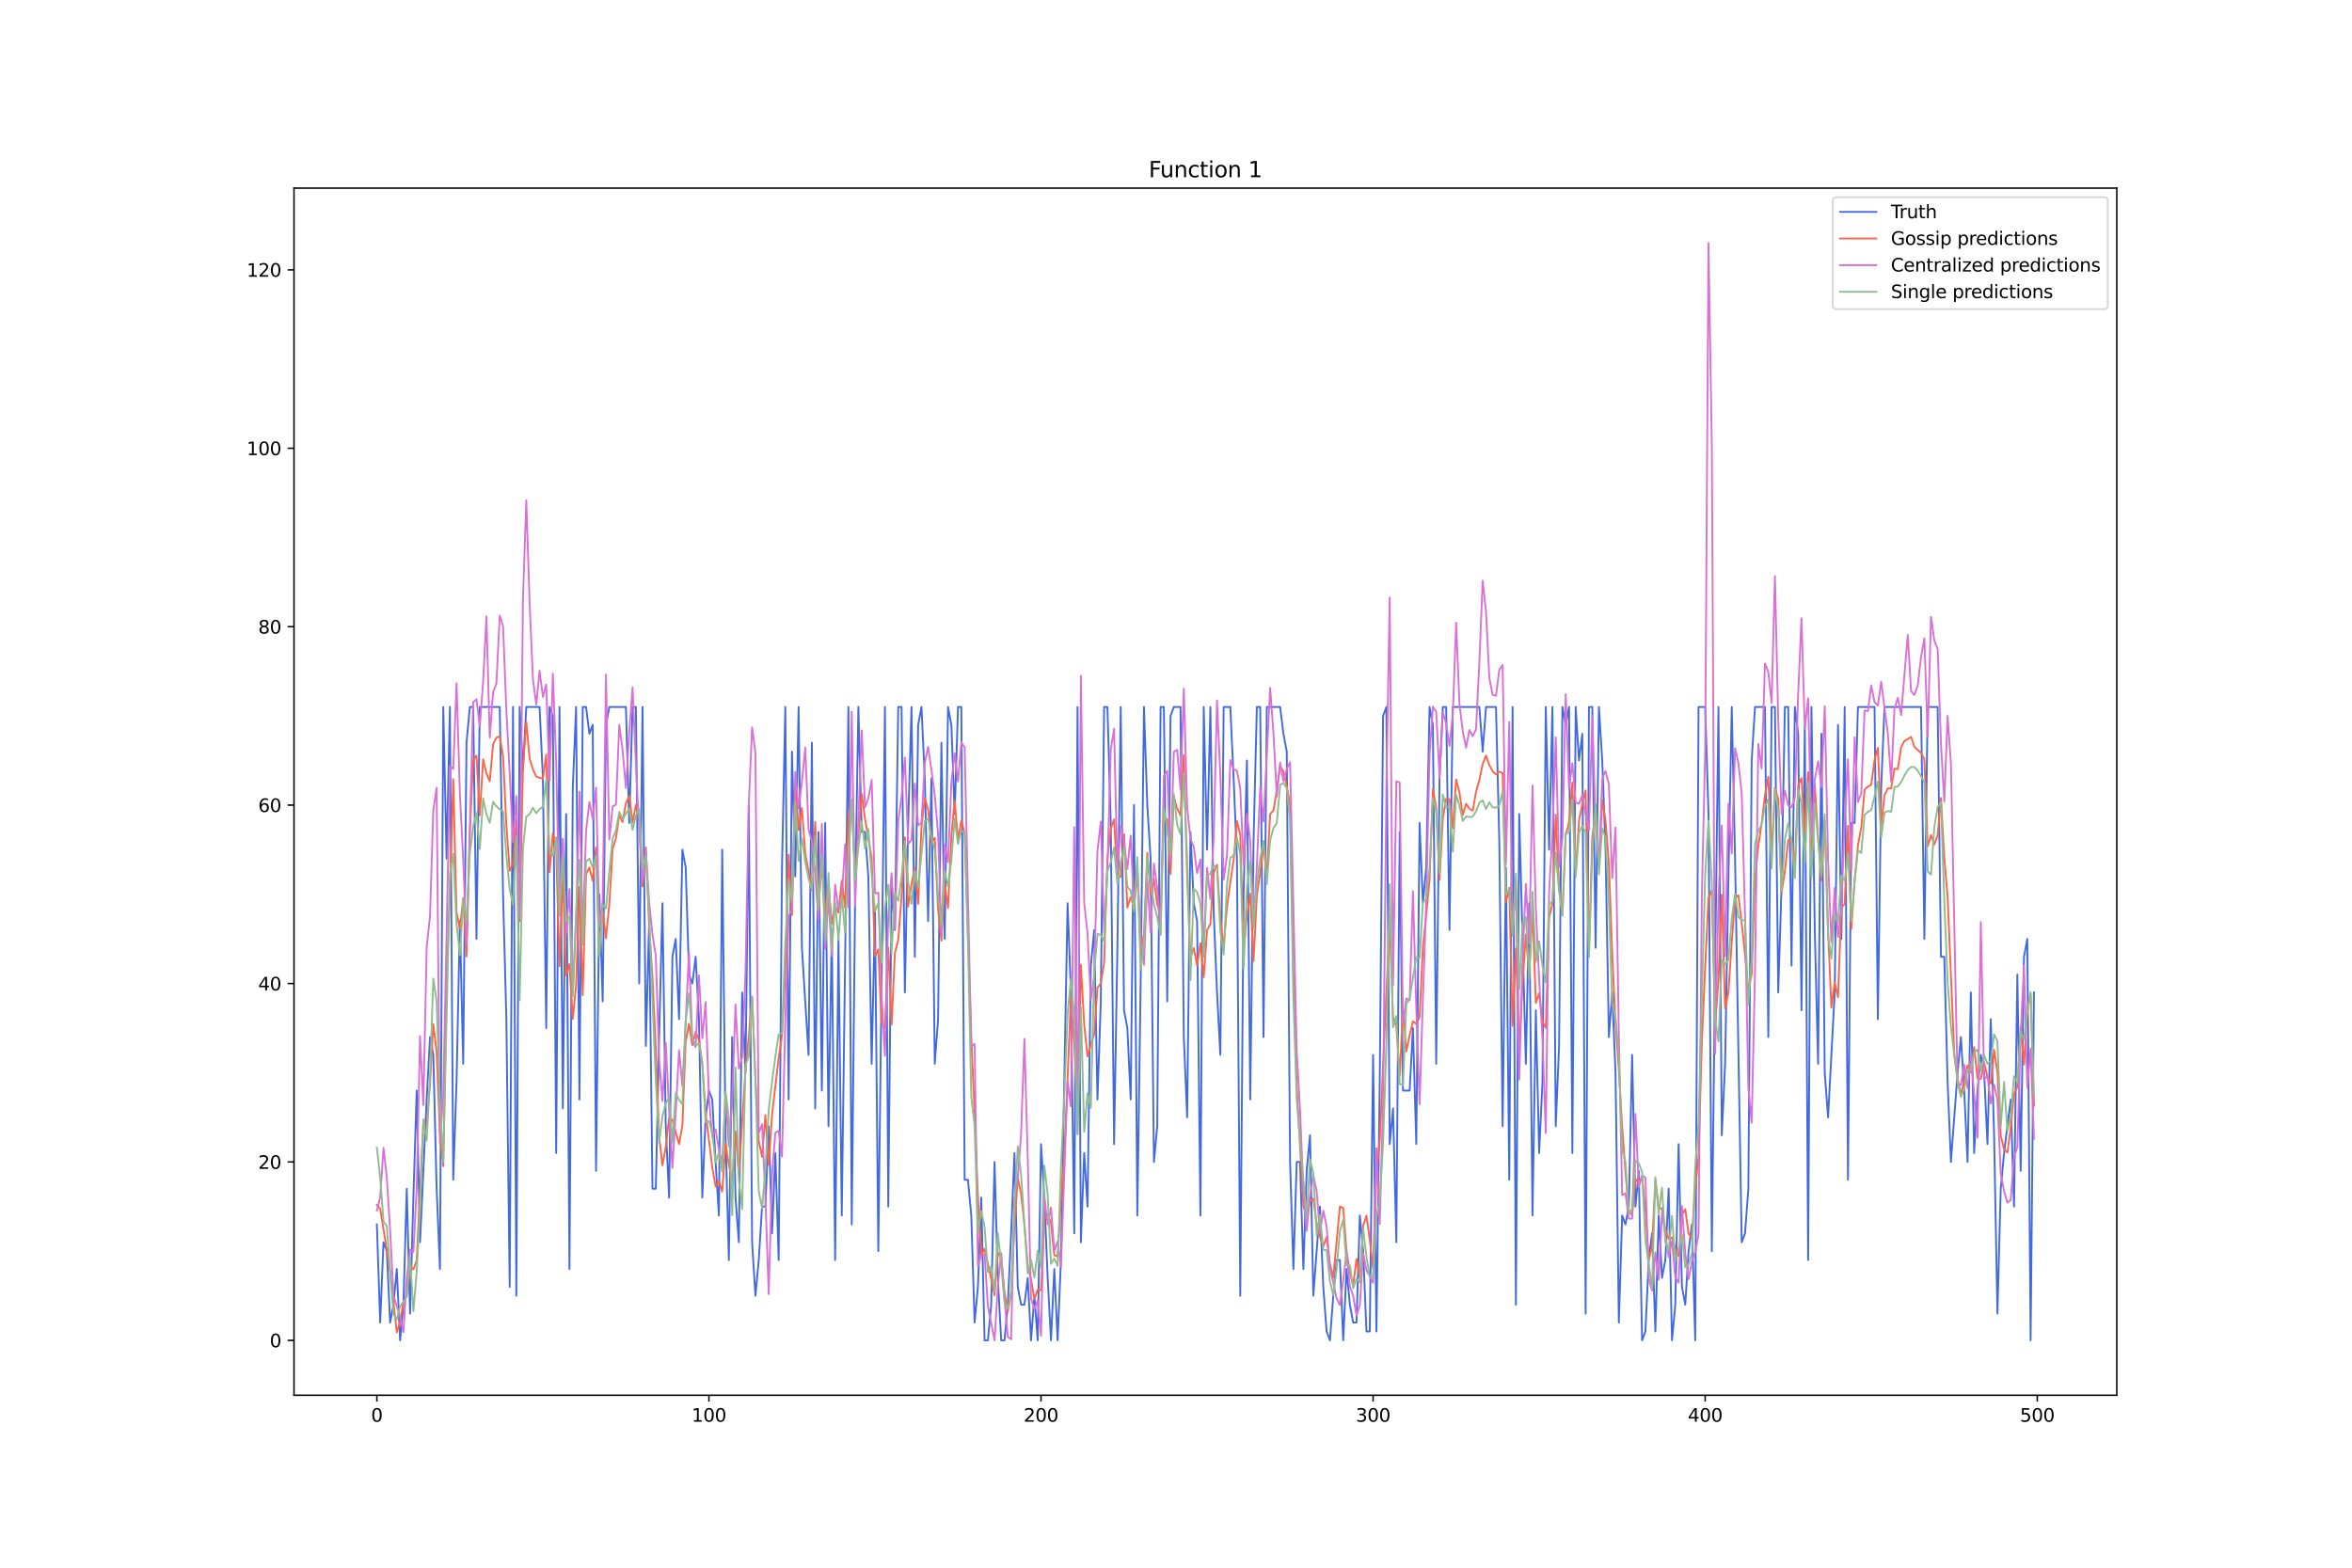 <?xml version="1.0" encoding="utf-8" standalone="no"?>
<!DOCTYPE svg PUBLIC "-//W3C//DTD SVG 1.1//EN"
  "http://www.w3.org/Graphics/SVG/1.1/DTD/svg11.dtd">
<svg xmlns:xlink="http://www.w3.org/1999/xlink" width="1296pt" height="864pt" viewBox="0 0 1296 864" xmlns="http://www.w3.org/2000/svg" version="1.1">
 <defs>
  <style type="text/css">*{stroke-linejoin: round; stroke-linecap: butt}</style>
 </defs>
 <g id="figure_1">
  <g id="patch_1">
   <path d="M 0 864 
L 1296 864 
L 1296 0 
L 0 0 
z
" style="fill: #ffffff"/>
  </g>
  <g id="axes_1">
   <g id="patch_2">
    <path d="M 162 768.96 
L 1166.4 768.96 
L 1166.4 103.68 
L 162 103.68 
z
" style="fill: #ffffff"/>
   </g>
   <g id="matplotlib.axis_1">
    <g id="xtick_1">
     <g id="line2d_1">
      <defs>
       <path id="m478f19bbea" d="M 0 0 
L 0 3.5 
" style="stroke: #000000; stroke-width: 0.8"/>
      </defs>
      <g>
       <use xlink:href="#m478f19bbea" x="207.655" y="768.96" style="stroke: #000000; stroke-width: 0.8"/>
      </g>
     </g>
     <g id="text_1">
      <!-- 0 -->
      <g transform="translate(204.473 783.558) scale(0.1 -0.1)">
       <defs>
        <path id="DejaVuSans-30" d="M 2034 4250 
Q 1547 4250 1301 3770 
Q 1056 3291 1056 2328 
Q 1056 1369 1301 889 
Q 1547 409 2034 409 
Q 2525 409 2770 889 
Q 3016 1369 3016 2328 
Q 3016 3291 2770 3770 
Q 2525 4250 2034 4250 
z
M 2034 4750 
Q 2819 4750 3233 4129 
Q 3647 3509 3647 2328 
Q 3647 1150 3233 529 
Q 2819 -91 2034 -91 
Q 1250 -91 836 529 
Q 422 1150 422 2328 
Q 422 3509 836 4129 
Q 1250 4750 2034 4750 
z
" transform="scale(0.016)"/>
       </defs>
       <use xlink:href="#DejaVuSans-30"/>
      </g>
     </g>
    </g>
    <g id="xtick_2">
     <g id="line2d_2">
      <g>
       <use xlink:href="#m478f19bbea" x="390.639" y="768.96" style="stroke: #000000; stroke-width: 0.8"/>
      </g>
     </g>
     <g id="text_2">
      <!-- 100 -->
      <g transform="translate(381.095 783.558) scale(0.1 -0.1)">
       <defs>
        <path id="DejaVuSans-31" d="M 794 531 
L 1825 531 
L 1825 4091 
L 703 3866 
L 703 4441 
L 1819 4666 
L 2450 4666 
L 2450 531 
L 3481 531 
L 3481 0 
L 794 0 
L 794 531 
z
" transform="scale(0.016)"/>
       </defs>
       <use xlink:href="#DejaVuSans-31"/>
       <use xlink:href="#DejaVuSans-30" x="63.623"/>
       <use xlink:href="#DejaVuSans-30" x="127.246"/>
      </g>
     </g>
    </g>
    <g id="xtick_3">
     <g id="line2d_3">
      <g>
       <use xlink:href="#m478f19bbea" x="573.623" y="768.96" style="stroke: #000000; stroke-width: 0.8"/>
      </g>
     </g>
     <g id="text_3">
      <!-- 200 -->
      <g transform="translate(564.079 783.558) scale(0.1 -0.1)">
       <defs>
        <path id="DejaVuSans-32" d="M 1228 531 
L 3431 531 
L 3431 0 
L 469 0 
L 469 531 
Q 828 903 1448 1529 
Q 2069 2156 2228 2338 
Q 2531 2678 2651 2914 
Q 2772 3150 2772 3378 
Q 2772 3750 2511 3984 
Q 2250 4219 1831 4219 
Q 1534 4219 1204 4116 
Q 875 4013 500 3803 
L 500 4441 
Q 881 4594 1212 4672 
Q 1544 4750 1819 4750 
Q 2544 4750 2975 4387 
Q 3406 4025 3406 3419 
Q 3406 3131 3298 2873 
Q 3191 2616 2906 2266 
Q 2828 2175 2409 1742 
Q 1991 1309 1228 531 
z
" transform="scale(0.016)"/>
       </defs>
       <use xlink:href="#DejaVuSans-32"/>
       <use xlink:href="#DejaVuSans-30" x="63.623"/>
       <use xlink:href="#DejaVuSans-30" x="127.246"/>
      </g>
     </g>
    </g>
    <g id="xtick_4">
     <g id="line2d_4">
      <g>
       <use xlink:href="#m478f19bbea" x="756.607" y="768.96" style="stroke: #000000; stroke-width: 0.8"/>
      </g>
     </g>
     <g id="text_4">
      <!-- 300 -->
      <g transform="translate(747.063 783.558) scale(0.1 -0.1)">
       <defs>
        <path id="DejaVuSans-33" d="M 2597 2516 
Q 3050 2419 3304 2112 
Q 3559 1806 3559 1356 
Q 3559 666 3084 287 
Q 2609 -91 1734 -91 
Q 1441 -91 1130 -33 
Q 819 25 488 141 
L 488 750 
Q 750 597 1062 519 
Q 1375 441 1716 441 
Q 2309 441 2620 675 
Q 2931 909 2931 1356 
Q 2931 1769 2642 2001 
Q 2353 2234 1838 2234 
L 1294 2234 
L 1294 2753 
L 1863 2753 
Q 2328 2753 2575 2939 
Q 2822 3125 2822 3475 
Q 2822 3834 2567 4026 
Q 2313 4219 1838 4219 
Q 1578 4219 1281 4162 
Q 984 4106 628 3988 
L 628 4550 
Q 988 4650 1302 4700 
Q 1616 4750 1894 4750 
Q 2613 4750 3031 4423 
Q 3450 4097 3450 3541 
Q 3450 3153 3228 2886 
Q 3006 2619 2597 2516 
z
" transform="scale(0.016)"/>
       </defs>
       <use xlink:href="#DejaVuSans-33"/>
       <use xlink:href="#DejaVuSans-30" x="63.623"/>
       <use xlink:href="#DejaVuSans-30" x="127.246"/>
      </g>
     </g>
    </g>
    <g id="xtick_5">
     <g id="line2d_5">
      <g>
       <use xlink:href="#m478f19bbea" x="939.591" y="768.96" style="stroke: #000000; stroke-width: 0.8"/>
      </g>
     </g>
     <g id="text_5">
      <!-- 400 -->
      <g transform="translate(930.047 783.558) scale(0.1 -0.1)">
       <defs>
        <path id="DejaVuSans-34" d="M 2419 4116 
L 825 1625 
L 2419 1625 
L 2419 4116 
z
M 2253 4666 
L 3047 4666 
L 3047 1625 
L 3713 1625 
L 3713 1100 
L 3047 1100 
L 3047 0 
L 2419 0 
L 2419 1100 
L 313 1100 
L 313 1709 
L 2253 4666 
z
" transform="scale(0.016)"/>
       </defs>
       <use xlink:href="#DejaVuSans-34"/>
       <use xlink:href="#DejaVuSans-30" x="63.623"/>
       <use xlink:href="#DejaVuSans-30" x="127.246"/>
      </g>
     </g>
    </g>
    <g id="xtick_6">
     <g id="line2d_6">
      <g>
       <use xlink:href="#m478f19bbea" x="1122.575" y="768.96" style="stroke: #000000; stroke-width: 0.8"/>
      </g>
     </g>
     <g id="text_6">
      <!-- 500 -->
      <g transform="translate(1113.032 783.558) scale(0.1 -0.1)">
       <defs>
        <path id="DejaVuSans-35" d="M 691 4666 
L 3169 4666 
L 3169 4134 
L 1269 4134 
L 1269 2991 
Q 1406 3038 1543 3061 
Q 1681 3084 1819 3084 
Q 2600 3084 3056 2656 
Q 3513 2228 3513 1497 
Q 3513 744 3044 326 
Q 2575 -91 1722 -91 
Q 1428 -91 1123 -41 
Q 819 9 494 109 
L 494 744 
Q 775 591 1075 516 
Q 1375 441 1709 441 
Q 2250 441 2565 725 
Q 2881 1009 2881 1497 
Q 2881 1984 2565 2268 
Q 2250 2553 1709 2553 
Q 1456 2553 1204 2497 
Q 953 2441 691 2322 
L 691 4666 
z
" transform="scale(0.016)"/>
       </defs>
       <use xlink:href="#DejaVuSans-35"/>
       <use xlink:href="#DejaVuSans-30" x="63.623"/>
       <use xlink:href="#DejaVuSans-30" x="127.246"/>
      </g>
     </g>
    </g>
   </g>
   <g id="matplotlib.axis_2">
    <g id="ytick_1">
     <g id="line2d_7">
      <defs>
       <path id="m19b50df504" d="M 0 0 
L -3.5 0 
" style="stroke: #000000; stroke-width: 0.8"/>
      </defs>
      <g>
       <use xlink:href="#m19b50df504" x="162" y="738.72" style="stroke: #000000; stroke-width: 0.8"/>
      </g>
     </g>
     <g id="text_7">
      <!-- 0 -->
      <g transform="translate(148.637 742.519) scale(0.1 -0.1)">
       <use xlink:href="#DejaVuSans-30"/>
      </g>
     </g>
    </g>
    <g id="ytick_2">
     <g id="line2d_8">
      <g>
       <use xlink:href="#m19b50df504" x="162" y="640.386" style="stroke: #000000; stroke-width: 0.8"/>
      </g>
     </g>
     <g id="text_8">
      <!-- 20 -->
      <g transform="translate(142.275 644.185) scale(0.1 -0.1)">
       <use xlink:href="#DejaVuSans-32"/>
       <use xlink:href="#DejaVuSans-30" x="63.623"/>
      </g>
     </g>
    </g>
    <g id="ytick_3">
     <g id="line2d_9">
      <g>
       <use xlink:href="#m19b50df504" x="162" y="542.052" style="stroke: #000000; stroke-width: 0.8"/>
      </g>
     </g>
     <g id="text_9">
      <!-- 40 -->
      <g transform="translate(142.275 545.851) scale(0.1 -0.1)">
       <use xlink:href="#DejaVuSans-34"/>
       <use xlink:href="#DejaVuSans-30" x="63.623"/>
      </g>
     </g>
    </g>
    <g id="ytick_4">
     <g id="line2d_10">
      <g>
       <use xlink:href="#m19b50df504" x="162" y="443.718" style="stroke: #000000; stroke-width: 0.8"/>
      </g>
     </g>
     <g id="text_10">
      <!-- 60 -->
      <g transform="translate(142.275 447.517) scale(0.1 -0.1)">
       <defs>
        <path id="DejaVuSans-36" d="M 2113 2584 
Q 1688 2584 1439 2293 
Q 1191 2003 1191 1497 
Q 1191 994 1439 701 
Q 1688 409 2113 409 
Q 2538 409 2786 701 
Q 3034 994 3034 1497 
Q 3034 2003 2786 2293 
Q 2538 2584 2113 2584 
z
M 3366 4563 
L 3366 3988 
Q 3128 4100 2886 4159 
Q 2644 4219 2406 4219 
Q 1781 4219 1451 3797 
Q 1122 3375 1075 2522 
Q 1259 2794 1537 2939 
Q 1816 3084 2150 3084 
Q 2853 3084 3261 2657 
Q 3669 2231 3669 1497 
Q 3669 778 3244 343 
Q 2819 -91 2113 -91 
Q 1303 -91 875 529 
Q 447 1150 447 2328 
Q 447 3434 972 4092 
Q 1497 4750 2381 4750 
Q 2619 4750 2861 4703 
Q 3103 4656 3366 4563 
z
" transform="scale(0.016)"/>
       </defs>
       <use xlink:href="#DejaVuSans-36"/>
       <use xlink:href="#DejaVuSans-30" x="63.623"/>
      </g>
     </g>
    </g>
    <g id="ytick_5">
     <g id="line2d_11">
      <g>
       <use xlink:href="#m19b50df504" x="162" y="345.384" style="stroke: #000000; stroke-width: 0.8"/>
      </g>
     </g>
     <g id="text_11">
      <!-- 80 -->
      <g transform="translate(142.275 349.183) scale(0.1 -0.1)">
       <defs>
        <path id="DejaVuSans-38" d="M 2034 2216 
Q 1584 2216 1326 1975 
Q 1069 1734 1069 1313 
Q 1069 891 1326 650 
Q 1584 409 2034 409 
Q 2484 409 2743 651 
Q 3003 894 3003 1313 
Q 3003 1734 2745 1975 
Q 2488 2216 2034 2216 
z
M 1403 2484 
Q 997 2584 770 2862 
Q 544 3141 544 3541 
Q 544 4100 942 4425 
Q 1341 4750 2034 4750 
Q 2731 4750 3128 4425 
Q 3525 4100 3525 3541 
Q 3525 3141 3298 2862 
Q 3072 2584 2669 2484 
Q 3125 2378 3379 2068 
Q 3634 1759 3634 1313 
Q 3634 634 3220 271 
Q 2806 -91 2034 -91 
Q 1263 -91 848 271 
Q 434 634 434 1313 
Q 434 1759 690 2068 
Q 947 2378 1403 2484 
z
M 1172 3481 
Q 1172 3119 1398 2916 
Q 1625 2713 2034 2713 
Q 2441 2713 2670 2916 
Q 2900 3119 2900 3481 
Q 2900 3844 2670 4047 
Q 2441 4250 2034 4250 
Q 1625 4250 1398 4047 
Q 1172 3844 1172 3481 
z
" transform="scale(0.016)"/>
       </defs>
       <use xlink:href="#DejaVuSans-38"/>
       <use xlink:href="#DejaVuSans-30" x="63.623"/>
      </g>
     </g>
    </g>
    <g id="ytick_6">
     <g id="line2d_12">
      <g>
       <use xlink:href="#m19b50df504" x="162" y="247.049" style="stroke: #000000; stroke-width: 0.8"/>
      </g>
     </g>
     <g id="text_12">
      <!-- 100 -->
      <g transform="translate(135.912 250.849) scale(0.1 -0.1)">
       <use xlink:href="#DejaVuSans-31"/>
       <use xlink:href="#DejaVuSans-30" x="63.623"/>
       <use xlink:href="#DejaVuSans-30" x="127.246"/>
      </g>
     </g>
    </g>
    <g id="ytick_7">
     <g id="line2d_13">
      <g>
       <use xlink:href="#m19b50df504" x="162" y="148.715" style="stroke: #000000; stroke-width: 0.8"/>
      </g>
     </g>
     <g id="text_13">
      <!-- 120 -->
      <g transform="translate(135.912 152.515) scale(0.1 -0.1)">
       <use xlink:href="#DejaVuSans-31"/>
       <use xlink:href="#DejaVuSans-32" x="63.623"/>
       <use xlink:href="#DejaVuSans-30" x="127.246"/>
      </g>
     </g>
    </g>
   </g>
   <g id="line2d_14">
    <path d="M 207.655 674.803 
L 209.484 728.887 
L 211.314 684.636 
L 213.144 689.553 
L 214.974 728.887 
L 216.804 719.053 
L 218.634 699.386 
L 220.463 738.72 
L 222.293 719.053 
L 224.123 655.136 
L 225.953 723.97 
L 227.783 660.053 
L 229.613 601.052 
L 231.442 684.636 
L 235.102 605.969 
L 236.932 571.552 
L 238.762 581.385 
L 240.592 655.136 
L 242.422 699.386 
L 244.251 389.634 
L 246.081 473.218 
L 247.911 389.634 
L 249.741 650.219 
L 251.571 596.136 
L 253.401 507.635 
L 255.23 586.302 
L 257.06 409.301 
L 258.89 389.634 
L 260.72 389.634 
L 262.55 517.468 
L 264.38 389.634 
L 275.359 389.634 
L 277.189 492.885 
L 279.018 561.719 
L 280.848 709.22 
L 282.678 389.634 
L 284.508 714.136 
L 286.338 389.634 
L 288.168 424.051 
L 289.997 389.634 
L 297.317 389.634 
L 299.147 428.968 
L 300.976 566.635 
L 302.806 389.634 
L 304.636 394.551 
L 306.466 635.469 
L 308.296 389.634 
L 310.126 610.886 
L 311.956 448.634 
L 313.785 699.386 
L 315.615 433.884 
L 317.445 389.634 
L 319.275 605.969 
L 321.105 389.634 
L 322.935 389.634 
L 324.764 404.384 
L 326.594 399.467 
L 328.424 645.303 
L 330.254 492.885 
L 332.084 551.885 
L 333.914 399.467 
L 335.743 389.634 
L 344.893 389.634 
L 346.723 453.551 
L 348.552 389.634 
L 350.382 389.634 
L 352.212 542.052 
L 354.042 389.634 
L 355.872 576.469 
L 357.702 507.635 
L 359.531 655.136 
L 361.361 655.136 
L 363.191 571.552 
L 365.021 497.801 
L 366.851 620.719 
L 368.681 660.053 
L 370.51 527.302 
L 372.34 517.468 
L 374.17 561.719 
L 376 468.301 
L 377.83 478.135 
L 379.66 537.135 
L 381.489 542.052 
L 383.319 527.302 
L 385.149 561.719 
L 386.979 660.053 
L 388.809 615.802 
L 390.639 601.052 
L 392.469 605.969 
L 394.298 640.386 
L 396.128 669.886 
L 397.958 468.301 
L 399.788 625.636 
L 401.618 694.47 
L 403.448 571.552 
L 405.277 660.053 
L 407.107 684.636 
L 408.937 546.968 
L 410.767 591.219 
L 412.597 443.718 
L 414.427 684.636 
L 416.256 714.136 
L 418.086 694.47 
L 419.916 664.969 
L 421.746 664.969 
L 423.576 620.719 
L 425.406 679.72 
L 427.236 635.469 
L 429.065 694.47 
L 430.895 478.135 
L 432.725 389.634 
L 434.555 605.969 
L 436.385 414.217 
L 438.215 483.051 
L 440.044 389.634 
L 441.874 522.385 
L 445.534 581.385 
L 447.364 409.301 
L 449.194 610.886 
L 451.023 458.468 
L 452.853 601.052 
L 454.683 453.551 
L 456.513 620.719 
L 458.343 512.552 
L 460.173 694.47 
L 462.003 517.468 
L 463.832 669.886 
L 467.492 389.634 
L 469.322 674.803 
L 471.152 497.801 
L 472.982 389.634 
L 474.811 458.468 
L 476.641 458.468 
L 478.471 483.051 
L 480.301 586.302 
L 482.131 502.718 
L 483.961 689.553 
L 487.62 389.634 
L 489.45 664.969 
L 491.28 487.968 
L 493.11 512.552 
L 494.94 389.634 
L 496.77 389.634 
L 498.599 546.968 
L 500.429 453.551 
L 502.259 389.634 
L 504.089 527.302 
L 505.919 399.467 
L 507.749 389.634 
L 509.578 428.968 
L 511.408 507.635 
L 513.238 428.968 
L 515.068 586.302 
L 516.898 561.719 
L 518.728 409.301 
L 520.557 517.468 
L 522.387 389.634 
L 524.217 399.467 
L 526.047 448.634 
L 527.877 389.634 
L 529.707 389.634 
L 531.536 650.219 
L 533.366 650.219 
L 535.196 669.886 
L 537.026 728.887 
L 538.856 709.22 
L 540.686 660.053 
L 542.516 738.72 
L 544.345 738.72 
L 546.175 719.053 
L 548.005 640.386 
L 549.835 704.303 
L 551.665 738.72 
L 553.495 738.72 
L 555.324 719.053 
L 557.154 679.72 
L 558.984 635.469 
L 560.814 709.22 
L 562.644 719.053 
L 564.474 719.053 
L 566.303 704.303 
L 568.133 738.72 
L 569.963 714.136 
L 571.793 738.72 
L 573.623 630.552 
L 575.453 660.053 
L 577.283 704.303 
L 579.112 738.72 
L 580.942 699.386 
L 582.772 738.72 
L 584.602 694.47 
L 588.262 497.801 
L 590.091 546.968 
L 591.921 679.72 
L 593.751 389.634 
L 595.581 684.636 
L 597.411 635.469 
L 599.241 664.969 
L 601.07 532.218 
L 602.9 512.552 
L 604.73 605.969 
L 606.56 551.885 
L 608.39 389.634 
L 610.22 389.634 
L 612.05 453.551 
L 613.879 630.552 
L 615.709 522.385 
L 617.539 389.634 
L 619.369 556.802 
L 621.199 566.635 
L 623.029 605.969 
L 624.858 443.718 
L 626.688 669.886 
L 628.518 542.052 
L 630.348 389.634 
L 632.178 443.718 
L 634.008 473.218 
L 635.837 640.386 
L 637.667 620.719 
L 639.497 389.634 
L 641.327 389.634 
L 643.157 551.885 
L 644.987 394.551 
L 646.817 389.634 
L 650.476 389.634 
L 652.306 571.552 
L 654.136 615.802 
L 655.966 458.468 
L 657.796 497.801 
L 659.625 507.635 
L 661.455 669.886 
L 663.285 389.634 
L 665.115 468.301 
L 666.945 389.634 
L 668.775 502.718 
L 670.604 546.968 
L 672.434 581.385 
L 674.264 389.634 
L 677.924 389.634 
L 679.754 428.968 
L 681.583 473.218 
L 683.413 714.136 
L 685.243 492.885 
L 687.073 419.134 
L 688.903 605.969 
L 690.733 463.384 
L 692.563 389.634 
L 694.392 389.634 
L 696.222 571.552 
L 698.052 389.634 
L 705.371 389.634 
L 707.201 404.384 
L 709.031 414.217 
L 710.861 640.386 
L 712.691 699.386 
L 714.521 640.386 
L 716.35 640.386 
L 718.18 699.386 
L 720.01 645.303 
L 721.84 625.636 
L 723.67 714.136 
L 727.33 664.969 
L 729.159 709.22 
L 730.989 733.803 
L 732.819 738.72 
L 734.649 714.136 
L 736.479 694.47 
L 738.309 694.47 
L 740.138 738.72 
L 741.968 699.386 
L 743.798 719.053 
L 745.628 728.887 
L 747.458 728.887 
L 749.288 669.886 
L 751.117 689.553 
L 752.947 733.803 
L 754.777 733.803 
L 756.607 581.385 
L 758.437 733.803 
L 760.267 596.136 
L 762.097 394.551 
L 763.926 389.634 
L 765.756 630.552 
L 767.586 610.886 
L 769.416 684.636 
L 771.246 458.468 
L 773.076 601.052 
L 776.735 601.052 
L 778.565 566.635 
L 780.395 630.552 
L 782.225 453.551 
L 784.055 497.801 
L 785.884 478.135 
L 787.714 389.634 
L 789.544 399.467 
L 791.374 586.302 
L 793.204 428.968 
L 795.034 389.634 
L 796.864 389.634 
L 798.693 512.552 
L 800.523 389.634 
L 815.162 389.634 
L 816.992 414.217 
L 818.822 389.634 
L 824.311 389.634 
L 826.141 463.384 
L 827.971 620.719 
L 829.801 478.135 
L 831.63 650.219 
L 833.46 389.634 
L 835.29 719.053 
L 837.12 448.634 
L 840.78 586.302 
L 842.61 497.801 
L 844.439 669.886 
L 846.269 556.802 
L 848.099 635.469 
L 849.929 596.136 
L 851.759 389.634 
L 853.589 468.301 
L 855.418 389.634 
L 857.248 620.719 
L 859.078 576.469 
L 860.908 389.634 
L 862.738 399.467 
L 864.568 389.634 
L 866.397 635.469 
L 868.227 389.634 
L 870.057 419.134 
L 871.887 404.384 
L 873.717 723.97 
L 875.547 389.634 
L 877.377 389.634 
L 879.206 522.385 
L 881.036 389.634 
L 882.866 419.134 
L 884.696 468.301 
L 886.526 571.552 
L 888.356 546.968 
L 890.185 591.219 
L 892.015 728.887 
L 893.845 669.886 
L 895.675 674.803 
L 897.505 664.969 
L 899.335 581.385 
L 901.164 664.969 
L 902.994 645.303 
L 904.824 738.72 
L 906.654 733.803 
L 908.484 694.47 
L 910.314 679.72 
L 912.144 733.803 
L 913.973 669.886 
L 915.803 704.303 
L 917.633 694.47 
L 919.463 655.136 
L 921.293 738.72 
L 923.123 719.053 
L 924.952 630.552 
L 926.782 709.22 
L 928.612 719.053 
L 930.442 689.553 
L 932.272 674.803 
L 934.102 738.72 
L 935.931 389.634 
L 939.591 389.634 
L 941.421 448.634 
L 943.251 689.553 
L 945.081 532.218 
L 946.911 389.634 
L 948.74 625.636 
L 950.57 586.302 
L 952.4 483.051 
L 954.23 389.634 
L 956.06 473.218 
L 959.719 684.636 
L 961.549 679.72 
L 963.379 655.136 
L 965.209 419.134 
L 967.039 389.634 
L 972.528 389.634 
L 974.358 571.552 
L 976.188 389.634 
L 978.018 389.634 
L 979.848 546.968 
L 981.678 487.968 
L 983.507 389.634 
L 985.337 389.634 
L 987.167 532.218 
L 988.997 389.634 
L 990.827 404.384 
L 992.657 556.802 
L 994.486 399.467 
L 996.316 694.47 
L 998.146 389.634 
L 999.976 512.552 
L 1001.806 586.302 
L 1003.636 404.384 
L 1005.465 591.219 
L 1007.295 615.802 
L 1010.955 546.968 
L 1012.785 399.467 
L 1014.615 517.468 
L 1016.444 389.634 
L 1018.274 650.219 
L 1020.104 453.551 
L 1021.934 453.551 
L 1023.764 389.634 
L 1032.913 389.634 
L 1034.743 561.719 
L 1036.573 433.884 
L 1038.403 389.634 
L 1058.531 389.634 
L 1060.361 517.468 
L 1062.191 389.634 
L 1067.68 389.634 
L 1069.51 527.302 
L 1071.34 527.302 
L 1073.17 596.136 
L 1074.999 640.386 
L 1078.659 591.219 
L 1080.489 571.552 
L 1082.319 601.052 
L 1084.149 640.386 
L 1085.978 546.968 
L 1087.808 635.469 
L 1089.638 601.052 
L 1091.468 581.385 
L 1093.298 591.219 
L 1095.128 630.552 
L 1096.958 561.719 
L 1098.787 625.636 
L 1100.617 723.97 
L 1102.447 655.136 
L 1104.277 635.469 
L 1107.937 605.969 
L 1109.766 664.969 
L 1111.596 537.135 
L 1113.426 645.303 
L 1115.256 527.302 
L 1117.086 517.468 
L 1118.916 738.72 
L 1120.745 546.968 
L 1120.745 546.968 
" clip-path="url(#p4759595809)" style="fill: none; stroke: #4169e1; stroke-linecap: square"/>
   </g>
   <g id="line2d_15">
    <path d="M 207.655 664.027 
L 209.484 666.27 
L 213.144 688.706 
L 214.974 700.835 
L 218.634 734.364 
L 220.463 728.622 
L 222.293 717.34 
L 224.123 713.881 
L 225.953 697.774 
L 227.783 699.55 
L 229.613 694.761 
L 233.272 618.753 
L 235.102 620.392 
L 236.932 597.786 
L 238.762 564.453 
L 240.592 579.721 
L 242.422 624.453 
L 244.251 642.741 
L 246.081 543.231 
L 247.911 490.778 
L 249.741 429.351 
L 251.571 502.771 
L 253.401 511.808 
L 255.23 495.055 
L 257.06 527.103 
L 258.89 459.497 
L 260.72 418.72 
L 262.55 416.513 
L 264.38 449.275 
L 266.209 418.422 
L 268.039 426.374 
L 269.869 430.572 
L 271.699 410.191 
L 273.529 406.517 
L 275.359 405.907 
L 277.189 416.77 
L 279.018 454.757 
L 280.848 479.88 
L 282.678 476.296 
L 284.508 451.826 
L 286.338 507.705 
L 288.168 422.756 
L 289.997 397.766 
L 291.827 418.09 
L 293.657 424.007 
L 295.487 428.034 
L 299.147 429.158 
L 300.976 415.9 
L 302.806 480.775 
L 304.636 459.183 
L 306.466 468.139 
L 308.296 532.638 
L 310.126 481.169 
L 311.956 537.534 
L 313.785 531.359 
L 315.615 561.655 
L 317.445 542.972 
L 319.275 488.698 
L 321.105 548.467 
L 322.935 481.758 
L 324.764 478.097 
L 326.594 485.438 
L 328.424 467.064 
L 330.254 524.248 
L 332.084 502.3 
L 333.914 517.134 
L 335.743 498.26 
L 337.573 467.867 
L 339.403 461.912 
L 341.233 449.31 
L 343.063 453.084 
L 344.893 442.639 
L 346.723 438.677 
L 348.552 453.335 
L 350.382 443.549 
L 352.212 449.388 
L 354.042 488.543 
L 355.872 467.084 
L 357.702 510.577 
L 359.531 538.723 
L 361.361 578.098 
L 363.191 626.341 
L 365.021 642.266 
L 366.851 632.074 
L 368.681 616.128 
L 370.51 617.261 
L 374.17 630.61 
L 376 620.354 
L 377.83 574.18 
L 379.66 564.229 
L 381.489 576.006 
L 383.319 568.675 
L 385.149 573.119 
L 386.979 586.587 
L 388.809 613.396 
L 392.469 643.319 
L 394.298 653.857 
L 396.128 650.908 
L 397.958 656.785 
L 399.788 630.482 
L 401.618 641.796 
L 403.448 650.854 
L 405.277 623.475 
L 407.107 647.84 
L 410.767 589.537 
L 412.597 571.001 
L 414.427 549.296 
L 416.256 594.739 
L 418.086 628.872 
L 419.916 637.635 
L 421.746 614.528 
L 423.576 642.005 
L 425.406 614.33 
L 429.065 583.072 
L 430.895 570.536 
L 432.725 535.951 
L 434.555 470.963 
L 436.385 504.299 
L 438.215 430.85 
L 440.044 457.46 
L 441.874 445.343 
L 443.704 470.489 
L 445.534 480.113 
L 447.364 490.562 
L 449.194 452.904 
L 451.023 498.561 
L 452.853 476.089 
L 454.683 503.311 
L 456.513 486.949 
L 458.343 509.147 
L 460.173 499.21 
L 462.003 503.026 
L 463.832 485.359 
L 465.662 500.286 
L 467.492 450.297 
L 469.322 441.178 
L 471.152 482.569 
L 474.811 437.595 
L 476.641 451.253 
L 480.301 472.758 
L 482.131 527.087 
L 483.961 523.253 
L 485.79 564.119 
L 487.62 566.559 
L 489.45 522.376 
L 491.28 564.645 
L 493.11 525.239 
L 494.94 517.898 
L 496.77 494.154 
L 498.599 461.404 
L 500.429 499.624 
L 502.259 487.025 
L 504.089 478.319 
L 505.919 498.234 
L 507.749 455.836 
L 509.578 440.011 
L 511.408 446.132 
L 513.238 464.345 
L 515.068 461.788 
L 516.898 501.291 
L 518.728 518.447 
L 520.557 487.011 
L 522.387 500.469 
L 524.217 460.847 
L 526.047 441.375 
L 527.877 462.734 
L 529.707 452.311 
L 531.536 459.088 
L 535.196 571.88 
L 537.026 613.894 
L 538.856 659.268 
L 540.686 691.722 
L 542.516 688.218 
L 546.175 704.882 
L 548.005 713.87 
L 549.835 690.352 
L 551.665 693.269 
L 553.495 712.131 
L 555.324 722.779 
L 557.154 713.166 
L 558.984 675.982 
L 560.814 649.368 
L 562.644 657.996 
L 564.474 675.068 
L 566.303 697.5 
L 568.133 705.112 
L 569.963 715.972 
L 571.793 710.682 
L 573.623 711.113 
L 575.453 672.124 
L 577.283 669.218 
L 579.112 673.874 
L 580.942 691.853 
L 582.772 692.357 
L 584.602 661.142 
L 586.432 637.072 
L 588.262 594.48 
L 590.091 549.173 
L 591.921 575.977 
L 593.751 611.675 
L 595.581 531.66 
L 597.411 564.695 
L 599.241 582.157 
L 601.07 575.525 
L 602.9 570.209 
L 604.73 544.298 
L 606.56 542.068 
L 608.39 530.575 
L 610.22 473.357 
L 612.05 456.713 
L 613.879 451.555 
L 615.709 484.135 
L 617.539 483.119 
L 619.369 459.795 
L 621.199 500.19 
L 623.029 494.41 
L 624.858 500.062 
L 626.688 480.566 
L 628.518 524.475 
L 630.348 514.589 
L 632.178 470.058 
L 634.008 492.963 
L 635.837 484.584 
L 637.667 498.591 
L 639.497 502.775 
L 641.327 450.128 
L 643.157 451.638 
L 644.987 481.695 
L 646.817 439.22 
L 648.646 445.603 
L 650.476 449.456 
L 652.306 416.126 
L 654.136 482.79 
L 655.966 527.456 
L 657.796 522.537 
L 659.625 532.223 
L 661.455 519.875 
L 663.285 538.516 
L 665.115 512.618 
L 666.945 509.213 
L 668.775 480.627 
L 670.604 476.632 
L 672.434 506.277 
L 674.264 522.209 
L 676.094 499.787 
L 677.924 486.226 
L 679.754 474.042 
L 681.583 452.51 
L 683.413 460.124 
L 685.243 524.521 
L 687.073 504.507 
L 688.903 492.588 
L 690.733 529.681 
L 692.563 493.492 
L 694.392 480.874 
L 696.222 466.407 
L 698.052 481.763 
L 699.882 448.68 
L 701.712 446.6 
L 703.542 435.531 
L 705.371 422.307 
L 707.201 425.197 
L 709.031 433.229 
L 710.861 443.625 
L 712.691 534.702 
L 714.521 598.732 
L 718.18 664.817 
L 720.01 670.873 
L 721.84 661.925 
L 723.67 660.57 
L 725.5 674.387 
L 727.33 681.593 
L 729.159 686.92 
L 730.989 681.777 
L 732.819 696.803 
L 734.649 704.134 
L 738.309 664.967 
L 740.138 665.707 
L 741.968 689.778 
L 743.798 701.212 
L 745.628 708.42 
L 747.458 693.85 
L 749.288 704.481 
L 751.117 675.519 
L 752.947 669.975 
L 754.777 683.307 
L 756.607 699.357 
L 758.437 647.042 
L 760.267 628.723 
L 763.926 546.741 
L 765.756 509.918 
L 767.586 560.621 
L 769.416 565.659 
L 771.246 593.022 
L 773.076 556.219 
L 774.905 579.498 
L 776.735 570.606 
L 778.565 562.874 
L 780.395 564.429 
L 782.225 560.442 
L 784.055 521.631 
L 785.884 504.331 
L 787.714 484.955 
L 789.544 435.156 
L 791.374 444.908 
L 793.204 484.946 
L 795.034 450.854 
L 796.864 440.23 
L 798.693 440.391 
L 800.523 456.39 
L 802.353 429.594 
L 804.183 436.839 
L 806.013 449.264 
L 807.843 442.96 
L 809.672 445.727 
L 811.502 446.794 
L 813.332 436.473 
L 815.162 429.87 
L 816.992 421.152 
L 818.822 416.407 
L 820.651 421.628 
L 822.481 425.098 
L 824.311 426.824 
L 826.141 425.261 
L 827.971 426.037 
L 829.801 497.144 
L 831.63 489.286 
L 833.46 565.455 
L 835.29 522.692 
L 837.12 578.582 
L 838.95 541.41 
L 840.78 515.102 
L 842.61 537.91 
L 844.439 500.812 
L 846.269 552.757 
L 848.099 547.39 
L 849.929 562.985 
L 851.759 566.526 
L 853.589 505.771 
L 855.418 498.017 
L 857.248 448.936 
L 859.078 489.057 
L 860.908 504.493 
L 862.738 460.363 
L 864.568 453.067 
L 866.397 431.303 
L 868.227 481.192 
L 870.057 452.205 
L 871.887 443.159 
L 873.717 435.633 
L 875.547 525.002 
L 877.377 461.498 
L 879.206 447.217 
L 881.036 477.258 
L 882.866 441.058 
L 884.696 452.28 
L 886.526 476.033 
L 888.356 525.553 
L 890.185 564.534 
L 892.015 589.508 
L 893.845 620.933 
L 895.675 645.987 
L 897.505 667.525 
L 899.335 669.772 
L 901.164 649.745 
L 902.994 652.238 
L 904.824 648.277 
L 906.654 666.919 
L 908.484 693.97 
L 910.314 686.945 
L 912.144 650.087 
L 913.973 666.076 
L 915.803 665.92 
L 917.633 677.685 
L 919.463 682.781 
L 921.293 681.967 
L 923.123 688.175 
L 924.952 692.379 
L 926.782 669.556 
L 928.612 666.444 
L 930.442 680.103 
L 932.272 681.943 
L 934.102 654.817 
L 935.931 637.634 
L 937.761 574.195 
L 939.591 532.58 
L 941.421 494.751 
L 943.251 490.706 
L 945.081 565.451 
L 946.911 539.765 
L 948.74 493.119 
L 950.57 555.765 
L 952.4 546.856 
L 954.23 518.969 
L 956.06 494.814 
L 957.89 493.453 
L 959.719 508.807 
L 961.549 526.169 
L 963.379 545.803 
L 965.209 536.87 
L 967.039 483.952 
L 968.869 466.359 
L 970.698 453.702 
L 972.528 438.178 
L 974.358 428.073 
L 976.188 470.122 
L 978.018 434.198 
L 979.848 440.392 
L 981.678 492.006 
L 983.507 480.179 
L 985.337 463.015 
L 987.167 464.397 
L 988.997 475.825 
L 990.827 432.831 
L 992.657 428.859 
L 994.486 459.445 
L 996.316 425.55 
L 998.146 476.18 
L 999.976 432.468 
L 1001.806 461.525 
L 1003.636 485.328 
L 1005.465 452.308 
L 1007.295 512.763 
L 1009.125 555.337 
L 1010.955 541.606 
L 1012.785 549.577 
L 1014.615 500.071 
L 1016.444 498.242 
L 1018.274 455.227 
L 1020.104 512.075 
L 1021.934 485.436 
L 1023.764 465.929 
L 1025.594 455.959 
L 1027.424 435.204 
L 1029.253 433.532 
L 1031.083 432.469 
L 1032.913 418.863 
L 1034.743 412.108 
L 1036.573 455.185 
L 1038.403 438.274 
L 1040.232 434.505 
L 1042.062 434.531 
L 1043.892 423.605 
L 1045.722 423.917 
L 1047.552 411.84 
L 1049.382 408.339 
L 1051.211 407.352 
L 1053.041 406.114 
L 1054.871 411.562 
L 1056.701 413.355 
L 1058.531 414.934 
L 1060.361 418.463 
L 1062.191 466.412 
L 1064.02 460.194 
L 1065.85 465.436 
L 1067.68 460.438 
L 1069.51 439.799 
L 1071.34 472.733 
L 1073.17 494.337 
L 1076.829 580.747 
L 1078.659 594.378 
L 1080.489 603.38 
L 1082.319 595.574 
L 1084.149 587.2 
L 1085.978 591.027 
L 1087.808 577.089 
L 1089.638 594.366 
L 1091.468 594.597 
L 1093.298 585.597 
L 1095.128 593.548 
L 1096.958 597.083 
L 1098.787 578.592 
L 1100.617 591.041 
L 1102.447 625.835 
L 1104.277 633.449 
L 1106.107 635.228 
L 1107.937 621.568 
L 1109.766 602.672 
L 1111.596 599.184 
L 1113.426 566.231 
L 1115.256 586.701 
L 1117.086 555.618 
L 1118.916 547.941 
L 1120.745 609.422 
L 1120.745 609.422 
" clip-path="url(#p4759595809)" style="fill: none; stroke: #ff6347; stroke-linecap: square"/>
   </g>
   <g id="line2d_16">
    <path d="M 207.655 667.19 
L 209.484 659.837 
L 211.314 632.691 
L 213.144 648.871 
L 214.974 678.412 
L 216.804 714.013 
L 220.463 725.713 
L 222.293 734.236 
L 224.123 704.539 
L 225.953 688.701 
L 227.783 689.89 
L 229.613 654.608 
L 231.442 571.074 
L 233.272 608.991 
L 235.102 522.214 
L 236.932 505.031 
L 238.762 446.543 
L 240.592 434.185 
L 242.422 630.392 
L 244.251 602.842 
L 246.081 515.492 
L 247.911 422.118 
L 249.741 423.787 
L 251.571 376.54 
L 253.401 437.492 
L 255.23 473.713 
L 257.06 520.501 
L 258.89 456.225 
L 260.72 386.979 
L 262.55 385.377 
L 264.38 400.231 
L 266.209 375.787 
L 268.039 339.685 
L 269.869 406.505 
L 271.699 381.438 
L 273.529 376.72 
L 275.359 339.299 
L 277.189 344.981 
L 279.018 391.488 
L 280.848 426.203 
L 282.678 464.341 
L 284.508 438.72 
L 286.338 506.294 
L 288.168 330.262 
L 289.997 275.715 
L 291.827 332.268 
L 293.657 374.293 
L 295.487 388.377 
L 297.317 369.624 
L 299.147 384.107 
L 300.976 377.239 
L 302.806 430.129 
L 304.636 371.239 
L 306.466 419.824 
L 308.296 504.688 
L 310.126 462.3 
L 311.956 514.854 
L 313.785 489.935 
L 315.615 546.779 
L 317.445 505.855 
L 319.275 436.285 
L 321.105 514.599 
L 322.935 457.749 
L 324.764 442.038 
L 326.594 451.218 
L 328.424 434.133 
L 330.254 510.399 
L 332.084 496.554 
L 333.914 371.754 
L 335.743 462.783 
L 337.573 444.477 
L 339.403 443.506 
L 341.233 399.513 
L 343.063 413.534 
L 344.893 434.282 
L 346.723 403.76 
L 348.552 378.846 
L 350.382 420.537 
L 352.212 458.034 
L 354.042 485.709 
L 355.872 468.996 
L 357.702 497.292 
L 359.531 515.061 
L 361.361 526.918 
L 363.191 583.565 
L 365.021 606.801 
L 366.851 574.749 
L 368.681 611.688 
L 370.51 643.765 
L 372.34 613.224 
L 374.17 578.734 
L 376 598.536 
L 377.83 563.147 
L 379.66 524.806 
L 381.489 573.423 
L 383.319 577.148 
L 385.149 537.539 
L 386.979 572.211 
L 388.809 552.271 
L 390.639 604.945 
L 392.469 626.58 
L 394.298 622.508 
L 396.128 633.514 
L 397.958 641.541 
L 399.788 602.811 
L 401.618 631.709 
L 403.448 607.632 
L 405.277 553.61 
L 407.107 588.971 
L 408.937 582.812 
L 410.767 536.095 
L 412.597 443.317 
L 414.427 400.837 
L 416.256 415.088 
L 418.086 624.508 
L 419.916 619.605 
L 421.746 659.978 
L 423.576 713.193 
L 425.406 647.367 
L 427.236 624.179 
L 429.065 623.335 
L 430.895 637.419 
L 432.725 562.837 
L 434.555 504.585 
L 436.385 501.519 
L 438.215 425.509 
L 440.044 445.584 
L 441.874 431.025 
L 443.704 412.064 
L 445.534 457.368 
L 447.364 463.522 
L 449.194 481.527 
L 451.023 507.164 
L 452.853 454.012 
L 454.683 522.946 
L 456.513 494.249 
L 458.343 526.868 
L 460.173 487.549 
L 462.003 501.521 
L 463.832 494.84 
L 465.662 465.303 
L 467.492 500.121 
L 469.322 392.279 
L 471.152 499.492 
L 474.811 402.547 
L 476.641 444.961 
L 478.471 439.948 
L 480.301 429.782 
L 482.131 492.403 
L 483.961 491.978 
L 485.79 548.954 
L 487.62 581.894 
L 489.45 504.735 
L 491.28 481.207 
L 493.11 511.72 
L 494.94 452.769 
L 496.77 439.082 
L 498.599 417.531 
L 500.429 465.208 
L 502.259 462.74 
L 504.089 431.822 
L 505.919 454.833 
L 507.749 453.526 
L 509.578 420.582 
L 511.408 411.608 
L 513.238 424.348 
L 515.068 438.312 
L 516.898 459.607 
L 518.728 515.479 
L 520.557 465.451 
L 522.387 475.043 
L 524.217 431.206 
L 526.047 415.083 
L 527.877 430.752 
L 529.707 409.096 
L 531.536 411.892 
L 535.196 576.867 
L 537.026 575.28 
L 538.856 697.581 
L 540.686 692.01 
L 542.516 691.284 
L 544.345 719.974 
L 548.005 738.72 
L 549.835 708.853 
L 551.665 690.647 
L 553.495 716.019 
L 555.324 736.785 
L 557.154 738.162 
L 558.984 660.56 
L 560.814 649.184 
L 562.644 624.862 
L 564.474 572.513 
L 566.303 638.165 
L 568.133 715.824 
L 569.963 721.395 
L 571.793 716.848 
L 573.623 736.15 
L 575.453 659.254 
L 577.283 674.84 
L 579.112 665.481 
L 580.942 689.41 
L 582.772 684.206 
L 584.602 698.02 
L 588.262 596.06 
L 590.091 609.762 
L 591.921 455.868 
L 593.751 624.97 
L 595.581 372.469 
L 597.411 497.636 
L 599.241 514.25 
L 601.07 551.187 
L 602.9 537.743 
L 604.73 469.034 
L 606.56 452.787 
L 608.39 513.891 
L 610.22 478.286 
L 612.05 413.205 
L 613.879 401.606 
L 615.709 480.534 
L 617.539 454.984 
L 619.369 464.722 
L 621.199 478.99 
L 623.029 460.49 
L 624.858 499.23 
L 626.688 477.401 
L 628.518 515.571 
L 630.348 531.73 
L 632.178 484.842 
L 634.008 513.834 
L 635.837 475.916 
L 637.667 489.681 
L 639.497 515.114 
L 641.327 427.559 
L 643.157 424.948 
L 644.987 474.84 
L 646.817 414.372 
L 648.646 413.265 
L 650.476 435.08 
L 652.306 379.531 
L 654.136 444.77 
L 655.966 462.409 
L 657.796 466.806 
L 659.625 481.225 
L 661.455 473.644 
L 663.285 523.383 
L 665.115 478.343 
L 666.945 495.483 
L 668.775 461.196 
L 670.604 386.049 
L 672.434 427.571 
L 674.264 484.754 
L 676.094 471.584 
L 677.924 418.904 
L 679.754 423.987 
L 681.583 424.703 
L 683.413 434.668 
L 685.243 476.85 
L 687.073 448.54 
L 688.903 463.37 
L 690.733 510.116 
L 692.563 477.42 
L 694.392 433.701 
L 696.222 452.765 
L 699.882 379.091 
L 701.712 404.329 
L 703.542 438.909 
L 705.371 420.218 
L 707.201 430.565 
L 709.031 423.857 
L 710.861 420.047 
L 714.521 579.384 
L 716.35 611.846 
L 718.18 656.134 
L 720.01 678.325 
L 721.84 658.913 
L 723.67 647.748 
L 725.5 656.333 
L 727.33 679.666 
L 729.159 667.247 
L 730.989 675.88 
L 732.819 698.94 
L 734.649 706.866 
L 736.479 715.567 
L 738.309 719.213 
L 740.138 705.821 
L 741.968 689.673 
L 743.798 708.899 
L 745.628 714.092 
L 747.458 724.99 
L 749.288 719.272 
L 751.117 690.548 
L 752.947 700.014 
L 754.777 703.325 
L 756.607 707.055 
L 758.437 632.878 
L 760.267 674.513 
L 762.097 607.784 
L 763.926 434.615 
L 765.756 329.299 
L 767.586 543.096 
L 769.416 430.617 
L 771.246 431.228 
L 773.076 564.721 
L 774.905 550.27 
L 776.735 551.326 
L 778.565 491.045 
L 780.395 555.781 
L 782.225 608.617 
L 784.055 550.151 
L 785.884 496.945 
L 787.714 415.839 
L 789.544 389.435 
L 791.374 392.33 
L 793.204 428.539 
L 795.034 392.628 
L 796.864 398.721 
L 798.693 411.182 
L 800.523 393.55 
L 802.353 343.183 
L 804.183 388.066 
L 806.013 403.202 
L 807.843 412.074 
L 809.672 402.265 
L 811.502 405.74 
L 813.332 401.978 
L 815.162 364.619 
L 816.992 320.007 
L 818.822 337.016 
L 820.651 373.635 
L 822.481 382.992 
L 824.311 383.533 
L 826.141 369.176 
L 827.971 366.524 
L 829.801 476.313 
L 831.63 397.904 
L 833.46 510.966 
L 835.29 489.72 
L 837.12 594.925 
L 838.95 529.603 
L 840.78 487.214 
L 842.61 519.909 
L 844.439 432.913 
L 846.269 500.097 
L 848.099 539.751 
L 849.929 572.31 
L 851.759 624.446 
L 853.589 491.482 
L 855.418 458.897 
L 857.248 406.374 
L 859.078 477.537 
L 860.908 462.036 
L 862.738 382.604 
L 864.568 434.567 
L 866.397 420.606 
L 868.227 442.262 
L 870.057 442.965 
L 871.887 438.283 
L 873.717 449.103 
L 875.547 457.469 
L 877.377 394.712 
L 879.206 453.128 
L 881.036 477.024 
L 882.866 428.977 
L 884.696 424.923 
L 886.526 432.356 
L 888.356 483.983 
L 890.185 456.007 
L 892.015 570.593 
L 893.845 658.642 
L 895.675 657.666 
L 897.505 671.657 
L 899.335 671.607 
L 901.164 613.933 
L 902.994 654.267 
L 904.824 648.053 
L 906.654 648.902 
L 908.484 704.675 
L 910.314 711.238 
L 912.144 690.162 
L 913.973 705.313 
L 915.803 668.385 
L 917.633 680.176 
L 919.463 692.768 
L 921.293 683.887 
L 923.123 703.978 
L 924.952 706.895 
L 926.782 664.641 
L 928.612 690.777 
L 930.442 704.987 
L 932.272 695.131 
L 934.102 690.262 
L 935.931 680.183 
L 937.761 493.052 
L 939.591 413.624 
L 941.421 133.92 
L 943.251 245.443 
L 945.081 580.681 
L 946.911 494.405 
L 948.74 454.973 
L 950.57 526.927 
L 952.4 443.055 
L 954.23 470.431 
L 956.06 412.398 
L 957.89 420.593 
L 959.719 437.296 
L 961.549 504.773 
L 963.379 599.272 
L 965.209 618.823 
L 967.039 535.818 
L 968.869 409.954 
L 970.698 423.617 
L 972.528 365.677 
L 974.358 370.284 
L 976.188 387.459 
L 978.018 317.473 
L 979.848 396.984 
L 981.678 448.794 
L 983.507 435.697 
L 985.337 443.91 
L 987.167 444.9 
L 988.997 439.602 
L 990.827 382.404 
L 992.657 340.734 
L 994.486 401.561 
L 996.316 384.92 
L 998.146 461.624 
L 999.976 429.765 
L 1001.806 419.561 
L 1003.636 433.632 
L 1005.465 389.177 
L 1007.295 473.716 
L 1009.125 519.256 
L 1010.955 489.365 
L 1012.785 516.419 
L 1014.615 499.856 
L 1016.444 451.648 
L 1018.274 418.444 
L 1020.104 479.253 
L 1021.934 406.322 
L 1023.764 442.035 
L 1025.594 437.279 
L 1027.424 391.541 
L 1029.253 391.994 
L 1031.083 377.733 
L 1032.913 386.949 
L 1034.743 388.881 
L 1036.573 375.713 
L 1040.232 404.297 
L 1042.062 430.777 
L 1043.892 390.541 
L 1045.722 384.582 
L 1047.552 394.041 
L 1051.211 349.903 
L 1053.041 380.898 
L 1054.871 383.013 
L 1056.701 377.876 
L 1058.531 362.134 
L 1060.361 351.815 
L 1062.191 406.023 
L 1064.02 339.899 
L 1065.85 352.967 
L 1067.68 357.718 
L 1069.51 409.999 
L 1071.34 441.779 
L 1073.17 394.538 
L 1074.999 420.933 
L 1078.659 597.023 
L 1080.489 598.038 
L 1082.319 586.91 
L 1084.149 599.746 
L 1085.978 582.173 
L 1087.808 603.111 
L 1089.638 627.084 
L 1091.468 508.181 
L 1093.298 595.138 
L 1095.128 592.884 
L 1096.958 608.157 
L 1098.787 597.863 
L 1100.617 605.931 
L 1102.447 647.051 
L 1104.277 656.442 
L 1106.107 662.805 
L 1107.937 661.337 
L 1109.766 637.668 
L 1111.596 632.234 
L 1113.426 571.045 
L 1115.256 531.917 
L 1117.086 599.485 
L 1118.916 577.929 
L 1120.745 627.69 
L 1120.745 627.69 
" clip-path="url(#p4759595809)" style="fill: none; stroke: #da70d6; stroke-linecap: square"/>
   </g>
   <g id="line2d_17">
    <path d="M 207.655 632.512 
L 209.484 648.847 
L 211.314 673.185 
L 213.144 675.669 
L 214.974 701.123 
L 216.804 724.199 
L 218.634 727.32 
L 220.463 719.791 
L 222.293 717.685 
L 224.123 714.553 
L 225.953 693.17 
L 227.783 722.619 
L 229.613 700.957 
L 231.442 666.579 
L 233.272 616.962 
L 235.102 628.667 
L 236.932 593.512 
L 238.762 539.333 
L 240.592 551.857 
L 242.422 608.01 
L 244.251 640.434 
L 247.911 481.939 
L 249.741 470.44 
L 251.571 509.116 
L 253.401 526.435 
L 255.23 495.701 
L 257.06 508.569 
L 258.89 470.554 
L 260.72 455.549 
L 262.55 447.994 
L 264.38 467.888 
L 266.209 440.046 
L 268.039 448.778 
L 269.869 453.471 
L 271.699 441.896 
L 273.529 444.375 
L 275.359 446.015 
L 277.189 447.087 
L 279.018 471.397 
L 280.848 490.05 
L 282.678 498.701 
L 284.508 460.906 
L 286.338 551.309 
L 288.168 467.324 
L 289.997 450.111 
L 291.827 448.666 
L 293.657 445.198 
L 295.487 448.15 
L 297.317 445.84 
L 299.147 444.835 
L 300.976 429.955 
L 302.806 468.785 
L 304.636 471.772 
L 306.466 461.477 
L 308.296 504.123 
L 310.126 471.66 
L 311.956 507.442 
L 313.785 505.209 
L 315.615 549.172 
L 317.445 503.389 
L 319.275 473.814 
L 321.105 520.63 
L 322.935 474.87 
L 324.764 473.257 
L 326.594 477.999 
L 328.424 471.769 
L 330.254 526.898 
L 332.084 498.439 
L 333.914 500.766 
L 335.743 480.407 
L 337.573 462.019 
L 339.403 457.738 
L 341.233 447.474 
L 343.063 451.529 
L 344.893 448.363 
L 346.723 445.545 
L 348.552 457.388 
L 350.382 449.363 
L 352.212 445.899 
L 354.042 478.772 
L 355.872 471.857 
L 357.702 504.894 
L 359.531 551.925 
L 361.361 595.601 
L 363.191 629.696 
L 365.021 615.137 
L 366.851 608.124 
L 368.681 604.895 
L 370.51 629.657 
L 372.34 602.402 
L 374.17 606.057 
L 376 608.733 
L 377.83 562.847 
L 379.66 547.463 
L 381.489 572.06 
L 383.319 576.14 
L 385.149 575.104 
L 386.979 585.416 
L 388.809 618.557 
L 390.639 617.877 
L 392.469 624.359 
L 394.298 640.634 
L 396.128 635.516 
L 397.958 645.627 
L 399.788 601.635 
L 401.618 616.067 
L 403.448 669.77 
L 405.277 588.319 
L 407.107 649.938 
L 408.937 666.38 
L 410.767 586.917 
L 412.597 582.225 
L 414.427 549.347 
L 416.256 594.416 
L 418.086 656.428 
L 419.916 665.803 
L 421.746 644.968 
L 423.576 611.484 
L 425.406 596.316 
L 427.236 582.303 
L 429.065 570.098 
L 430.895 569.402 
L 432.725 519.129 
L 434.555 485.095 
L 436.385 496.432 
L 438.215 442.317 
L 440.044 474.516 
L 441.874 462.254 
L 443.704 475.021 
L 445.534 484.229 
L 447.364 490.365 
L 449.194 461.12 
L 451.023 501.647 
L 452.853 471.491 
L 454.683 518.813 
L 456.513 481.114 
L 458.343 523.679 
L 460.173 497.072 
L 462.003 518.156 
L 463.832 493.629 
L 465.662 514.187 
L 467.492 474.445 
L 469.322 440.487 
L 471.152 485.069 
L 472.982 467.017 
L 474.811 452.662 
L 476.641 467.635 
L 478.471 456.857 
L 480.301 481.812 
L 482.131 502.219 
L 483.961 497.526 
L 485.79 530.716 
L 487.62 499.744 
L 489.45 487.541 
L 491.28 525.369 
L 493.11 492.37 
L 494.94 496.483 
L 496.77 483.097 
L 498.599 463.831 
L 500.429 486.129 
L 502.259 498.109 
L 504.089 480.159 
L 505.919 489.13 
L 509.578 452.372 
L 511.408 451.205 
L 513.238 461.935 
L 515.068 468.244 
L 516.898 493.256 
L 518.728 510.133 
L 520.557 479.598 
L 522.387 488.59 
L 524.217 474.18 
L 526.047 451.115 
L 527.877 465.141 
L 529.707 457.922 
L 531.536 458.54 
L 533.366 519.861 
L 535.196 604.684 
L 537.026 620.273 
L 538.856 679.462 
L 540.686 667.394 
L 542.516 676.124 
L 544.345 700.941 
L 546.175 697.998 
L 548.005 711.918 
L 549.835 679.643 
L 551.665 696.776 
L 553.495 717.643 
L 555.324 721.258 
L 557.154 711.869 
L 558.984 664.564 
L 560.814 631.824 
L 562.644 647.352 
L 566.303 701.769 
L 568.133 694.38 
L 569.963 704.101 
L 571.793 689.352 
L 573.623 698.599 
L 575.453 642.357 
L 577.283 658.362 
L 579.112 696.559 
L 580.942 693.593 
L 582.772 697.646 
L 584.602 643.338 
L 586.432 604.248 
L 588.262 559.142 
L 590.091 539.292 
L 591.921 560.291 
L 593.751 625.124 
L 595.581 554.987 
L 597.411 623.684 
L 599.241 602.523 
L 601.07 610.674 
L 602.9 536.407 
L 604.73 514.723 
L 606.56 515.273 
L 608.39 518.876 
L 610.22 479.851 
L 612.05 475.316 
L 613.879 467.149 
L 615.709 487.093 
L 617.539 475.065 
L 619.369 467.469 
L 621.199 488.518 
L 623.029 490.98 
L 624.858 502.3 
L 626.688 472.398 
L 628.518 534.217 
L 630.348 520.771 
L 632.178 471.758 
L 634.008 487.412 
L 635.837 498.265 
L 637.667 505.407 
L 639.497 515.236 
L 641.327 445.772 
L 643.157 456.624 
L 644.987 471.51 
L 646.817 437.642 
L 648.646 454.615 
L 650.476 459.716 
L 652.306 426.166 
L 654.136 473.211 
L 655.966 540.083 
L 657.796 489.904 
L 659.625 491.636 
L 661.455 497.994 
L 663.285 527.246 
L 665.115 482.784 
L 666.945 481.434 
L 668.775 476.889 
L 670.604 478.73 
L 672.434 513.21 
L 674.264 526.117 
L 676.094 487.608 
L 677.924 472.738 
L 679.754 471.552 
L 681.583 461.784 
L 683.413 470.481 
L 685.243 533.895 
L 687.073 489.465 
L 688.903 474.789 
L 690.733 510.871 
L 692.563 487.029 
L 694.392 473.177 
L 696.222 463.35 
L 698.052 487.255 
L 699.882 463.078 
L 701.712 456.324 
L 703.542 453.696 
L 705.371 432.565 
L 707.201 431.553 
L 709.031 434.508 
L 710.861 452.879 
L 712.691 550.553 
L 714.521 605.973 
L 716.35 629.224 
L 720.01 670.942 
L 721.84 638.977 
L 723.67 646.626 
L 725.5 681.043 
L 727.33 669.645 
L 729.159 688.86 
L 730.989 689.001 
L 732.819 706.075 
L 734.649 713.794 
L 736.479 699.299 
L 738.309 678.471 
L 740.138 672.293 
L 741.968 697.313 
L 743.798 697.457 
L 745.628 710.114 
L 747.458 704.749 
L 749.288 706.837 
L 751.117 677.158 
L 752.947 692.516 
L 754.777 703.99 
L 756.607 703.459 
L 758.437 670.746 
L 760.267 661.423 
L 762.097 630.639 
L 763.926 574.957 
L 765.756 487.336 
L 767.586 566.18 
L 769.416 559.948 
L 771.246 597.397 
L 773.076 598.162 
L 774.905 553.394 
L 776.735 550.289 
L 780.395 527.524 
L 782.225 528.011 
L 784.055 497.163 
L 785.884 495.777 
L 787.714 478.618 
L 789.544 439.729 
L 791.374 446.731 
L 793.204 481.39 
L 795.034 437.822 
L 796.864 445.122 
L 798.693 444.295 
L 800.523 469.397 
L 802.353 437.889 
L 804.183 444.104 
L 806.013 452.452 
L 807.843 449.96 
L 809.672 450.323 
L 811.502 450.051 
L 813.332 447.139 
L 815.162 442.351 
L 816.992 441.097 
L 818.822 445.884 
L 820.651 442.102 
L 822.481 445.012 
L 824.311 445.177 
L 826.141 443.966 
L 827.971 436.162 
L 829.801 493.158 
L 831.63 490.312 
L 833.46 515.622 
L 835.29 481.519 
L 837.12 545.304 
L 838.95 508.692 
L 840.78 505.506 
L 842.61 539.487 
L 844.439 491.541 
L 846.269 530.193 
L 848.099 518.773 
L 849.929 532.123 
L 851.759 541.395 
L 853.589 498.266 
L 855.418 496.917 
L 857.248 469.675 
L 859.078 491.313 
L 860.908 504.183 
L 862.738 458.908 
L 864.568 458.975 
L 866.397 440.849 
L 868.227 483.403 
L 870.057 458.936 
L 871.887 455.299 
L 873.717 458.866 
L 875.547 527.492 
L 877.377 469.668 
L 879.206 443.391 
L 881.036 481.92 
L 882.866 456.488 
L 884.696 461.613 
L 886.526 497.395 
L 888.356 553.576 
L 890.185 560.101 
L 892.015 583.061 
L 893.845 633.397 
L 895.675 640.501 
L 897.505 668.628 
L 899.335 666.13 
L 901.164 639.653 
L 902.994 641.144 
L 904.824 645.941 
L 906.654 683.576 
L 910.314 709.846 
L 912.144 648.742 
L 913.973 668.952 
L 915.803 654.578 
L 917.633 684.698 
L 919.463 689.452 
L 921.293 670.145 
L 923.123 694.815 
L 924.952 687.879 
L 926.782 680.471 
L 928.612 698.432 
L 930.442 696.976 
L 932.272 690.755 
L 934.102 642.787 
L 935.931 619.342 
L 939.591 481.571 
L 941.421 452.263 
L 943.251 486.825 
L 945.081 561.517 
L 946.911 573.998 
L 948.74 528.893 
L 950.57 531.435 
L 952.4 529.02 
L 954.23 506.277 
L 956.06 492.725 
L 957.89 505.278 
L 959.719 507.165 
L 961.549 507.063 
L 963.379 553.937 
L 965.209 528.294 
L 967.039 465.072 
L 968.869 457.837 
L 970.698 454.576 
L 972.528 444.378 
L 974.358 440.556 
L 976.188 478.55 
L 978.018 435.193 
L 979.848 446.498 
L 981.678 490.9 
L 983.507 462.694 
L 985.337 453.557 
L 987.167 462.724 
L 988.997 483.981 
L 990.827 434.681 
L 992.657 443.015 
L 994.486 475.58 
L 996.316 431.247 
L 998.146 483.397 
L 999.976 442.896 
L 1003.636 482.694 
L 1005.465 448.729 
L 1007.295 515.721 
L 1009.125 528.254 
L 1010.955 504.276 
L 1012.785 507.908 
L 1014.615 482.664 
L 1016.444 485.305 
L 1018.274 470.224 
L 1020.104 507.61 
L 1021.934 485.821 
L 1023.764 468.632 
L 1025.594 470.073 
L 1027.424 449.113 
L 1029.253 447.445 
L 1031.083 446.472 
L 1032.913 438.881 
L 1034.743 430.811 
L 1036.573 461.466 
L 1038.403 447.823 
L 1040.232 446.991 
L 1042.062 447.458 
L 1043.892 433.644 
L 1045.722 433.51 
L 1047.552 431.058 
L 1049.382 427.422 
L 1051.211 424.344 
L 1053.041 422.711 
L 1054.871 422.771 
L 1056.701 424.757 
L 1058.531 427.804 
L 1060.361 431.163 
L 1062.191 480.324 
L 1064.02 482.04 
L 1065.85 455.804 
L 1067.68 444.775 
L 1069.51 442.139 
L 1071.34 496.209 
L 1073.17 541.056 
L 1074.999 565.785 
L 1076.829 581.718 
L 1078.659 596.353 
L 1080.489 604.554 
L 1082.319 599.994 
L 1084.149 589.837 
L 1085.978 589.853 
L 1087.808 580.128 
L 1089.638 578.408 
L 1091.468 590.189 
L 1093.298 581.432 
L 1095.128 586.319 
L 1096.958 584.766 
L 1098.787 570.002 
L 1100.617 573.714 
L 1102.447 621.119 
L 1104.277 596.227 
L 1106.107 623.251 
L 1107.937 615.637 
L 1109.766 593.104 
L 1111.596 596.55 
L 1113.426 568.697 
L 1115.256 572.737 
L 1117.086 557.83 
L 1118.916 546.807 
L 1120.745 603.932 
L 1120.745 603.932 
" clip-path="url(#p4759595809)" style="fill: none; stroke: #8fbc8f; stroke-linecap: square"/>
   </g>
   <g id="patch_3">
    <path d="M 162 768.96 
L 162 103.68 
" style="fill: none; stroke: #000000; stroke-width: 0.8; stroke-linejoin: miter; stroke-linecap: square"/>
   </g>
   <g id="patch_4">
    <path d="M 1166.4 768.96 
L 1166.4 103.68 
" style="fill: none; stroke: #000000; stroke-width: 0.8; stroke-linejoin: miter; stroke-linecap: square"/>
   </g>
   <g id="patch_5">
    <path d="M 162 768.96 
L 1166.4 768.96 
" style="fill: none; stroke: #000000; stroke-width: 0.8; stroke-linejoin: miter; stroke-linecap: square"/>
   </g>
   <g id="patch_6">
    <path d="M 162 103.68 
L 1166.4 103.68 
" style="fill: none; stroke: #000000; stroke-width: 0.8; stroke-linejoin: miter; stroke-linecap: square"/>
   </g>
   <g id="text_14">
    <!-- Function 1 -->
    <g transform="translate(632.958 97.68) scale(0.12 -0.12)">
     <defs>
      <path id="DejaVuSans-46" d="M 628 4666 
L 3309 4666 
L 3309 4134 
L 1259 4134 
L 1259 2759 
L 3109 2759 
L 3109 2228 
L 1259 2228 
L 1259 0 
L 628 0 
L 628 4666 
z
" transform="scale(0.016)"/>
      <path id="DejaVuSans-75" d="M 544 1381 
L 544 3500 
L 1119 3500 
L 1119 1403 
Q 1119 906 1312 657 
Q 1506 409 1894 409 
Q 2359 409 2629 706 
Q 2900 1003 2900 1516 
L 2900 3500 
L 3475 3500 
L 3475 0 
L 2900 0 
L 2900 538 
Q 2691 219 2414 64 
Q 2138 -91 1772 -91 
Q 1169 -91 856 284 
Q 544 659 544 1381 
z
M 1991 3584 
L 1991 3584 
z
" transform="scale(0.016)"/>
      <path id="DejaVuSans-6e" d="M 3513 2113 
L 3513 0 
L 2938 0 
L 2938 2094 
Q 2938 2591 2744 2837 
Q 2550 3084 2163 3084 
Q 1697 3084 1428 2787 
Q 1159 2491 1159 1978 
L 1159 0 
L 581 0 
L 581 3500 
L 1159 3500 
L 1159 2956 
Q 1366 3272 1645 3428 
Q 1925 3584 2291 3584 
Q 2894 3584 3203 3211 
Q 3513 2838 3513 2113 
z
" transform="scale(0.016)"/>
      <path id="DejaVuSans-63" d="M 3122 3366 
L 3122 2828 
Q 2878 2963 2633 3030 
Q 2388 3097 2138 3097 
Q 1578 3097 1268 2742 
Q 959 2388 959 1747 
Q 959 1106 1268 751 
Q 1578 397 2138 397 
Q 2388 397 2633 464 
Q 2878 531 3122 666 
L 3122 134 
Q 2881 22 2623 -34 
Q 2366 -91 2075 -91 
Q 1284 -91 818 406 
Q 353 903 353 1747 
Q 353 2603 823 3093 
Q 1294 3584 2113 3584 
Q 2378 3584 2631 3529 
Q 2884 3475 3122 3366 
z
" transform="scale(0.016)"/>
      <path id="DejaVuSans-74" d="M 1172 4494 
L 1172 3500 
L 2356 3500 
L 2356 3053 
L 1172 3053 
L 1172 1153 
Q 1172 725 1289 603 
Q 1406 481 1766 481 
L 2356 481 
L 2356 0 
L 1766 0 
Q 1100 0 847 248 
Q 594 497 594 1153 
L 594 3053 
L 172 3053 
L 172 3500 
L 594 3500 
L 594 4494 
L 1172 4494 
z
" transform="scale(0.016)"/>
      <path id="DejaVuSans-69" d="M 603 3500 
L 1178 3500 
L 1178 0 
L 603 0 
L 603 3500 
z
M 603 4863 
L 1178 4863 
L 1178 4134 
L 603 4134 
L 603 4863 
z
" transform="scale(0.016)"/>
      <path id="DejaVuSans-6f" d="M 1959 3097 
Q 1497 3097 1228 2736 
Q 959 2375 959 1747 
Q 959 1119 1226 758 
Q 1494 397 1959 397 
Q 2419 397 2687 759 
Q 2956 1122 2956 1747 
Q 2956 2369 2687 2733 
Q 2419 3097 1959 3097 
z
M 1959 3584 
Q 2709 3584 3137 3096 
Q 3566 2609 3566 1747 
Q 3566 888 3137 398 
Q 2709 -91 1959 -91 
Q 1206 -91 779 398 
Q 353 888 353 1747 
Q 353 2609 779 3096 
Q 1206 3584 1959 3584 
z
" transform="scale(0.016)"/>
      <path id="DejaVuSans-20" transform="scale(0.016)"/>
     </defs>
     <use xlink:href="#DejaVuSans-46"/>
     <use xlink:href="#DejaVuSans-75" x="52.02"/>
     <use xlink:href="#DejaVuSans-6e" x="115.398"/>
     <use xlink:href="#DejaVuSans-63" x="178.777"/>
     <use xlink:href="#DejaVuSans-74" x="233.758"/>
     <use xlink:href="#DejaVuSans-69" x="272.967"/>
     <use xlink:href="#DejaVuSans-6f" x="300.75"/>
     <use xlink:href="#DejaVuSans-6e" x="361.932"/>
     <use xlink:href="#DejaVuSans-20" x="425.311"/>
     <use xlink:href="#DejaVuSans-31" x="457.098"/>
    </g>
   </g>
   <g id="legend_1">
    <g id="patch_7">
     <path d="M 1011.906 170.393 
L 1159.4 170.393 
Q 1161.4 170.393 1161.4 168.393 
L 1161.4 110.68 
Q 1161.4 108.68 1159.4 108.68 
L 1011.906 108.68 
Q 1009.906 108.68 1009.906 110.68 
L 1009.906 168.393 
Q 1009.906 170.393 1011.906 170.393 
z
" style="fill: #ffffff; opacity: 0.8; stroke: #cccccc; stroke-linejoin: miter"/>
    </g>
    <g id="line2d_18">
     <path d="M 1013.906 116.778 
L 1023.906 116.778 
L 1033.906 116.778 
" style="fill: none; stroke: #4169e1; stroke-linecap: square"/>
    </g>
    <g id="text_15">
     <!-- Truth -->
     <g transform="translate(1041.906 120.278) scale(0.1 -0.1)">
      <defs>
       <path id="DejaVuSans-54" d="M -19 4666 
L 3928 4666 
L 3928 4134 
L 2272 4134 
L 2272 0 
L 1638 0 
L 1638 4134 
L -19 4134 
L -19 4666 
z
" transform="scale(0.016)"/>
       <path id="DejaVuSans-72" d="M 2631 2963 
Q 2534 3019 2420 3045 
Q 2306 3072 2169 3072 
Q 1681 3072 1420 2755 
Q 1159 2438 1159 1844 
L 1159 0 
L 581 0 
L 581 3500 
L 1159 3500 
L 1159 2956 
Q 1341 3275 1631 3429 
Q 1922 3584 2338 3584 
Q 2397 3584 2469 3576 
Q 2541 3569 2628 3553 
L 2631 2963 
z
" transform="scale(0.016)"/>
       <path id="DejaVuSans-68" d="M 3513 2113 
L 3513 0 
L 2938 0 
L 2938 2094 
Q 2938 2591 2744 2837 
Q 2550 3084 2163 3084 
Q 1697 3084 1428 2787 
Q 1159 2491 1159 1978 
L 1159 0 
L 581 0 
L 581 4863 
L 1159 4863 
L 1159 2956 
Q 1366 3272 1645 3428 
Q 1925 3584 2291 3584 
Q 2894 3584 3203 3211 
Q 3513 2838 3513 2113 
z
" transform="scale(0.016)"/>
      </defs>
      <use xlink:href="#DejaVuSans-54"/>
      <use xlink:href="#DejaVuSans-72" x="46.334"/>
      <use xlink:href="#DejaVuSans-75" x="87.447"/>
      <use xlink:href="#DejaVuSans-74" x="150.826"/>
      <use xlink:href="#DejaVuSans-68" x="190.035"/>
     </g>
    </g>
    <g id="line2d_19">
     <path d="M 1013.906 131.457 
L 1023.906 131.457 
L 1033.906 131.457 
" style="fill: none; stroke: #ff6347; stroke-linecap: square"/>
    </g>
    <g id="text_16">
     <!-- Gossip predictions -->
     <g transform="translate(1041.906 134.957) scale(0.1 -0.1)">
      <defs>
       <path id="DejaVuSans-47" d="M 3809 666 
L 3809 1919 
L 2778 1919 
L 2778 2438 
L 4434 2438 
L 4434 434 
Q 4069 175 3628 42 
Q 3188 -91 2688 -91 
Q 1594 -91 976 548 
Q 359 1188 359 2328 
Q 359 3472 976 4111 
Q 1594 4750 2688 4750 
Q 3144 4750 3555 4637 
Q 3966 4525 4313 4306 
L 4313 3634 
Q 3963 3931 3569 4081 
Q 3175 4231 2741 4231 
Q 1884 4231 1454 3753 
Q 1025 3275 1025 2328 
Q 1025 1384 1454 906 
Q 1884 428 2741 428 
Q 3075 428 3337 486 
Q 3600 544 3809 666 
z
" transform="scale(0.016)"/>
       <path id="DejaVuSans-73" d="M 2834 3397 
L 2834 2853 
Q 2591 2978 2328 3040 
Q 2066 3103 1784 3103 
Q 1356 3103 1142 2972 
Q 928 2841 928 2578 
Q 928 2378 1081 2264 
Q 1234 2150 1697 2047 
L 1894 2003 
Q 2506 1872 2764 1633 
Q 3022 1394 3022 966 
Q 3022 478 2636 193 
Q 2250 -91 1575 -91 
Q 1294 -91 989 -36 
Q 684 19 347 128 
L 347 722 
Q 666 556 975 473 
Q 1284 391 1588 391 
Q 1994 391 2212 530 
Q 2431 669 2431 922 
Q 2431 1156 2273 1281 
Q 2116 1406 1581 1522 
L 1381 1569 
Q 847 1681 609 1914 
Q 372 2147 372 2553 
Q 372 3047 722 3315 
Q 1072 3584 1716 3584 
Q 2034 3584 2315 3537 
Q 2597 3491 2834 3397 
z
" transform="scale(0.016)"/>
       <path id="DejaVuSans-70" d="M 1159 525 
L 1159 -1331 
L 581 -1331 
L 581 3500 
L 1159 3500 
L 1159 2969 
Q 1341 3281 1617 3432 
Q 1894 3584 2278 3584 
Q 2916 3584 3314 3078 
Q 3713 2572 3713 1747 
Q 3713 922 3314 415 
Q 2916 -91 2278 -91 
Q 1894 -91 1617 61 
Q 1341 213 1159 525 
z
M 3116 1747 
Q 3116 2381 2855 2742 
Q 2594 3103 2138 3103 
Q 1681 3103 1420 2742 
Q 1159 2381 1159 1747 
Q 1159 1113 1420 752 
Q 1681 391 2138 391 
Q 2594 391 2855 752 
Q 3116 1113 3116 1747 
z
" transform="scale(0.016)"/>
       <path id="DejaVuSans-65" d="M 3597 1894 
L 3597 1613 
L 953 1613 
Q 991 1019 1311 708 
Q 1631 397 2203 397 
Q 2534 397 2845 478 
Q 3156 559 3463 722 
L 3463 178 
Q 3153 47 2828 -22 
Q 2503 -91 2169 -91 
Q 1331 -91 842 396 
Q 353 884 353 1716 
Q 353 2575 817 3079 
Q 1281 3584 2069 3584 
Q 2775 3584 3186 3129 
Q 3597 2675 3597 1894 
z
M 3022 2063 
Q 3016 2534 2758 2815 
Q 2500 3097 2075 3097 
Q 1594 3097 1305 2825 
Q 1016 2553 972 2059 
L 3022 2063 
z
" transform="scale(0.016)"/>
       <path id="DejaVuSans-64" d="M 2906 2969 
L 2906 4863 
L 3481 4863 
L 3481 0 
L 2906 0 
L 2906 525 
Q 2725 213 2448 61 
Q 2172 -91 1784 -91 
Q 1150 -91 751 415 
Q 353 922 353 1747 
Q 353 2572 751 3078 
Q 1150 3584 1784 3584 
Q 2172 3584 2448 3432 
Q 2725 3281 2906 2969 
z
M 947 1747 
Q 947 1113 1208 752 
Q 1469 391 1925 391 
Q 2381 391 2643 752 
Q 2906 1113 2906 1747 
Q 2906 2381 2643 2742 
Q 2381 3103 1925 3103 
Q 1469 3103 1208 2742 
Q 947 2381 947 1747 
z
" transform="scale(0.016)"/>
      </defs>
      <use xlink:href="#DejaVuSans-47"/>
      <use xlink:href="#DejaVuSans-6f" x="77.49"/>
      <use xlink:href="#DejaVuSans-73" x="138.672"/>
      <use xlink:href="#DejaVuSans-73" x="190.771"/>
      <use xlink:href="#DejaVuSans-69" x="242.871"/>
      <use xlink:href="#DejaVuSans-70" x="270.654"/>
      <use xlink:href="#DejaVuSans-20" x="334.131"/>
      <use xlink:href="#DejaVuSans-70" x="365.918"/>
      <use xlink:href="#DejaVuSans-72" x="429.395"/>
      <use xlink:href="#DejaVuSans-65" x="468.258"/>
      <use xlink:href="#DejaVuSans-64" x="529.781"/>
      <use xlink:href="#DejaVuSans-69" x="593.258"/>
      <use xlink:href="#DejaVuSans-63" x="621.041"/>
      <use xlink:href="#DejaVuSans-74" x="676.021"/>
      <use xlink:href="#DejaVuSans-69" x="715.23"/>
      <use xlink:href="#DejaVuSans-6f" x="743.014"/>
      <use xlink:href="#DejaVuSans-6e" x="804.195"/>
      <use xlink:href="#DejaVuSans-73" x="867.574"/>
     </g>
    </g>
    <g id="line2d_20">
     <path d="M 1013.906 146.135 
L 1023.906 146.135 
L 1033.906 146.135 
" style="fill: none; stroke: #da70d6; stroke-linecap: square"/>
    </g>
    <g id="text_17">
     <!-- Centralized predictions -->
     <g transform="translate(1041.906 149.635) scale(0.1 -0.1)">
      <defs>
       <path id="DejaVuSans-43" d="M 4122 4306 
L 4122 3641 
Q 3803 3938 3442 4084 
Q 3081 4231 2675 4231 
Q 1875 4231 1450 3742 
Q 1025 3253 1025 2328 
Q 1025 1406 1450 917 
Q 1875 428 2675 428 
Q 3081 428 3442 575 
Q 3803 722 4122 1019 
L 4122 359 
Q 3791 134 3420 21 
Q 3050 -91 2638 -91 
Q 1578 -91 968 557 
Q 359 1206 359 2328 
Q 359 3453 968 4101 
Q 1578 4750 2638 4750 
Q 3056 4750 3426 4639 
Q 3797 4528 4122 4306 
z
" transform="scale(0.016)"/>
       <path id="DejaVuSans-61" d="M 2194 1759 
Q 1497 1759 1228 1600 
Q 959 1441 959 1056 
Q 959 750 1161 570 
Q 1363 391 1709 391 
Q 2188 391 2477 730 
Q 2766 1069 2766 1631 
L 2766 1759 
L 2194 1759 
z
M 3341 1997 
L 3341 0 
L 2766 0 
L 2766 531 
Q 2569 213 2275 61 
Q 1981 -91 1556 -91 
Q 1019 -91 701 211 
Q 384 513 384 1019 
Q 384 1609 779 1909 
Q 1175 2209 1959 2209 
L 2766 2209 
L 2766 2266 
Q 2766 2663 2505 2880 
Q 2244 3097 1772 3097 
Q 1472 3097 1187 3025 
Q 903 2953 641 2809 
L 641 3341 
Q 956 3463 1253 3523 
Q 1550 3584 1831 3584 
Q 2591 3584 2966 3190 
Q 3341 2797 3341 1997 
z
" transform="scale(0.016)"/>
       <path id="DejaVuSans-6c" d="M 603 4863 
L 1178 4863 
L 1178 0 
L 603 0 
L 603 4863 
z
" transform="scale(0.016)"/>
       <path id="DejaVuSans-7a" d="M 353 3500 
L 3084 3500 
L 3084 2975 
L 922 459 
L 3084 459 
L 3084 0 
L 275 0 
L 275 525 
L 2438 3041 
L 353 3041 
L 353 3500 
z
" transform="scale(0.016)"/>
      </defs>
      <use xlink:href="#DejaVuSans-43"/>
      <use xlink:href="#DejaVuSans-65" x="69.824"/>
      <use xlink:href="#DejaVuSans-6e" x="131.348"/>
      <use xlink:href="#DejaVuSans-74" x="194.727"/>
      <use xlink:href="#DejaVuSans-72" x="233.936"/>
      <use xlink:href="#DejaVuSans-61" x="275.049"/>
      <use xlink:href="#DejaVuSans-6c" x="336.328"/>
      <use xlink:href="#DejaVuSans-69" x="364.111"/>
      <use xlink:href="#DejaVuSans-7a" x="391.895"/>
      <use xlink:href="#DejaVuSans-65" x="444.385"/>
      <use xlink:href="#DejaVuSans-64" x="505.908"/>
      <use xlink:href="#DejaVuSans-20" x="569.385"/>
      <use xlink:href="#DejaVuSans-70" x="601.172"/>
      <use xlink:href="#DejaVuSans-72" x="664.648"/>
      <use xlink:href="#DejaVuSans-65" x="703.512"/>
      <use xlink:href="#DejaVuSans-64" x="765.035"/>
      <use xlink:href="#DejaVuSans-69" x="828.512"/>
      <use xlink:href="#DejaVuSans-63" x="856.295"/>
      <use xlink:href="#DejaVuSans-74" x="911.275"/>
      <use xlink:href="#DejaVuSans-69" x="950.484"/>
      <use xlink:href="#DejaVuSans-6f" x="978.268"/>
      <use xlink:href="#DejaVuSans-6e" x="1039.449"/>
      <use xlink:href="#DejaVuSans-73" x="1102.828"/>
     </g>
    </g>
    <g id="line2d_21">
     <path d="M 1013.906 160.813 
L 1023.906 160.813 
L 1033.906 160.813 
" style="fill: none; stroke: #8fbc8f; stroke-linecap: square"/>
    </g>
    <g id="text_18">
     <!-- Single predictions -->
     <g transform="translate(1041.906 164.313) scale(0.1 -0.1)">
      <defs>
       <path id="DejaVuSans-53" d="M 3425 4513 
L 3425 3897 
Q 3066 4069 2747 4153 
Q 2428 4238 2131 4238 
Q 1616 4238 1336 4038 
Q 1056 3838 1056 3469 
Q 1056 3159 1242 3001 
Q 1428 2844 1947 2747 
L 2328 2669 
Q 3034 2534 3370 2195 
Q 3706 1856 3706 1288 
Q 3706 609 3251 259 
Q 2797 -91 1919 -91 
Q 1588 -91 1214 -16 
Q 841 59 441 206 
L 441 856 
Q 825 641 1194 531 
Q 1563 422 1919 422 
Q 2459 422 2753 634 
Q 3047 847 3047 1241 
Q 3047 1584 2836 1778 
Q 2625 1972 2144 2069 
L 1759 2144 
Q 1053 2284 737 2584 
Q 422 2884 422 3419 
Q 422 4038 858 4394 
Q 1294 4750 2059 4750 
Q 2388 4750 2728 4690 
Q 3069 4631 3425 4513 
z
" transform="scale(0.016)"/>
       <path id="DejaVuSans-67" d="M 2906 1791 
Q 2906 2416 2648 2759 
Q 2391 3103 1925 3103 
Q 1463 3103 1205 2759 
Q 947 2416 947 1791 
Q 947 1169 1205 825 
Q 1463 481 1925 481 
Q 2391 481 2648 825 
Q 2906 1169 2906 1791 
z
M 3481 434 
Q 3481 -459 3084 -895 
Q 2688 -1331 1869 -1331 
Q 1566 -1331 1297 -1286 
Q 1028 -1241 775 -1147 
L 775 -588 
Q 1028 -725 1275 -790 
Q 1522 -856 1778 -856 
Q 2344 -856 2625 -561 
Q 2906 -266 2906 331 
L 2906 616 
Q 2728 306 2450 153 
Q 2172 0 1784 0 
Q 1141 0 747 490 
Q 353 981 353 1791 
Q 353 2603 747 3093 
Q 1141 3584 1784 3584 
Q 2172 3584 2450 3431 
Q 2728 3278 2906 2969 
L 2906 3500 
L 3481 3500 
L 3481 434 
z
" transform="scale(0.016)"/>
      </defs>
      <use xlink:href="#DejaVuSans-53"/>
      <use xlink:href="#DejaVuSans-69" x="63.477"/>
      <use xlink:href="#DejaVuSans-6e" x="91.26"/>
      <use xlink:href="#DejaVuSans-67" x="154.639"/>
      <use xlink:href="#DejaVuSans-6c" x="218.115"/>
      <use xlink:href="#DejaVuSans-65" x="245.898"/>
      <use xlink:href="#DejaVuSans-20" x="307.422"/>
      <use xlink:href="#DejaVuSans-70" x="339.209"/>
      <use xlink:href="#DejaVuSans-72" x="402.686"/>
      <use xlink:href="#DejaVuSans-65" x="441.549"/>
      <use xlink:href="#DejaVuSans-64" x="503.072"/>
      <use xlink:href="#DejaVuSans-69" x="566.549"/>
      <use xlink:href="#DejaVuSans-63" x="594.332"/>
      <use xlink:href="#DejaVuSans-74" x="649.312"/>
      <use xlink:href="#DejaVuSans-69" x="688.521"/>
      <use xlink:href="#DejaVuSans-6f" x="716.305"/>
      <use xlink:href="#DejaVuSans-6e" x="777.486"/>
      <use xlink:href="#DejaVuSans-73" x="840.865"/>
     </g>
    </g>
   </g>
  </g>
 </g>
 <defs>
  <clipPath id="p4759595809">
   <rect x="162" y="103.68" width="1004.4" height="665.28"/>
  </clipPath>
 </defs>
</svg>
